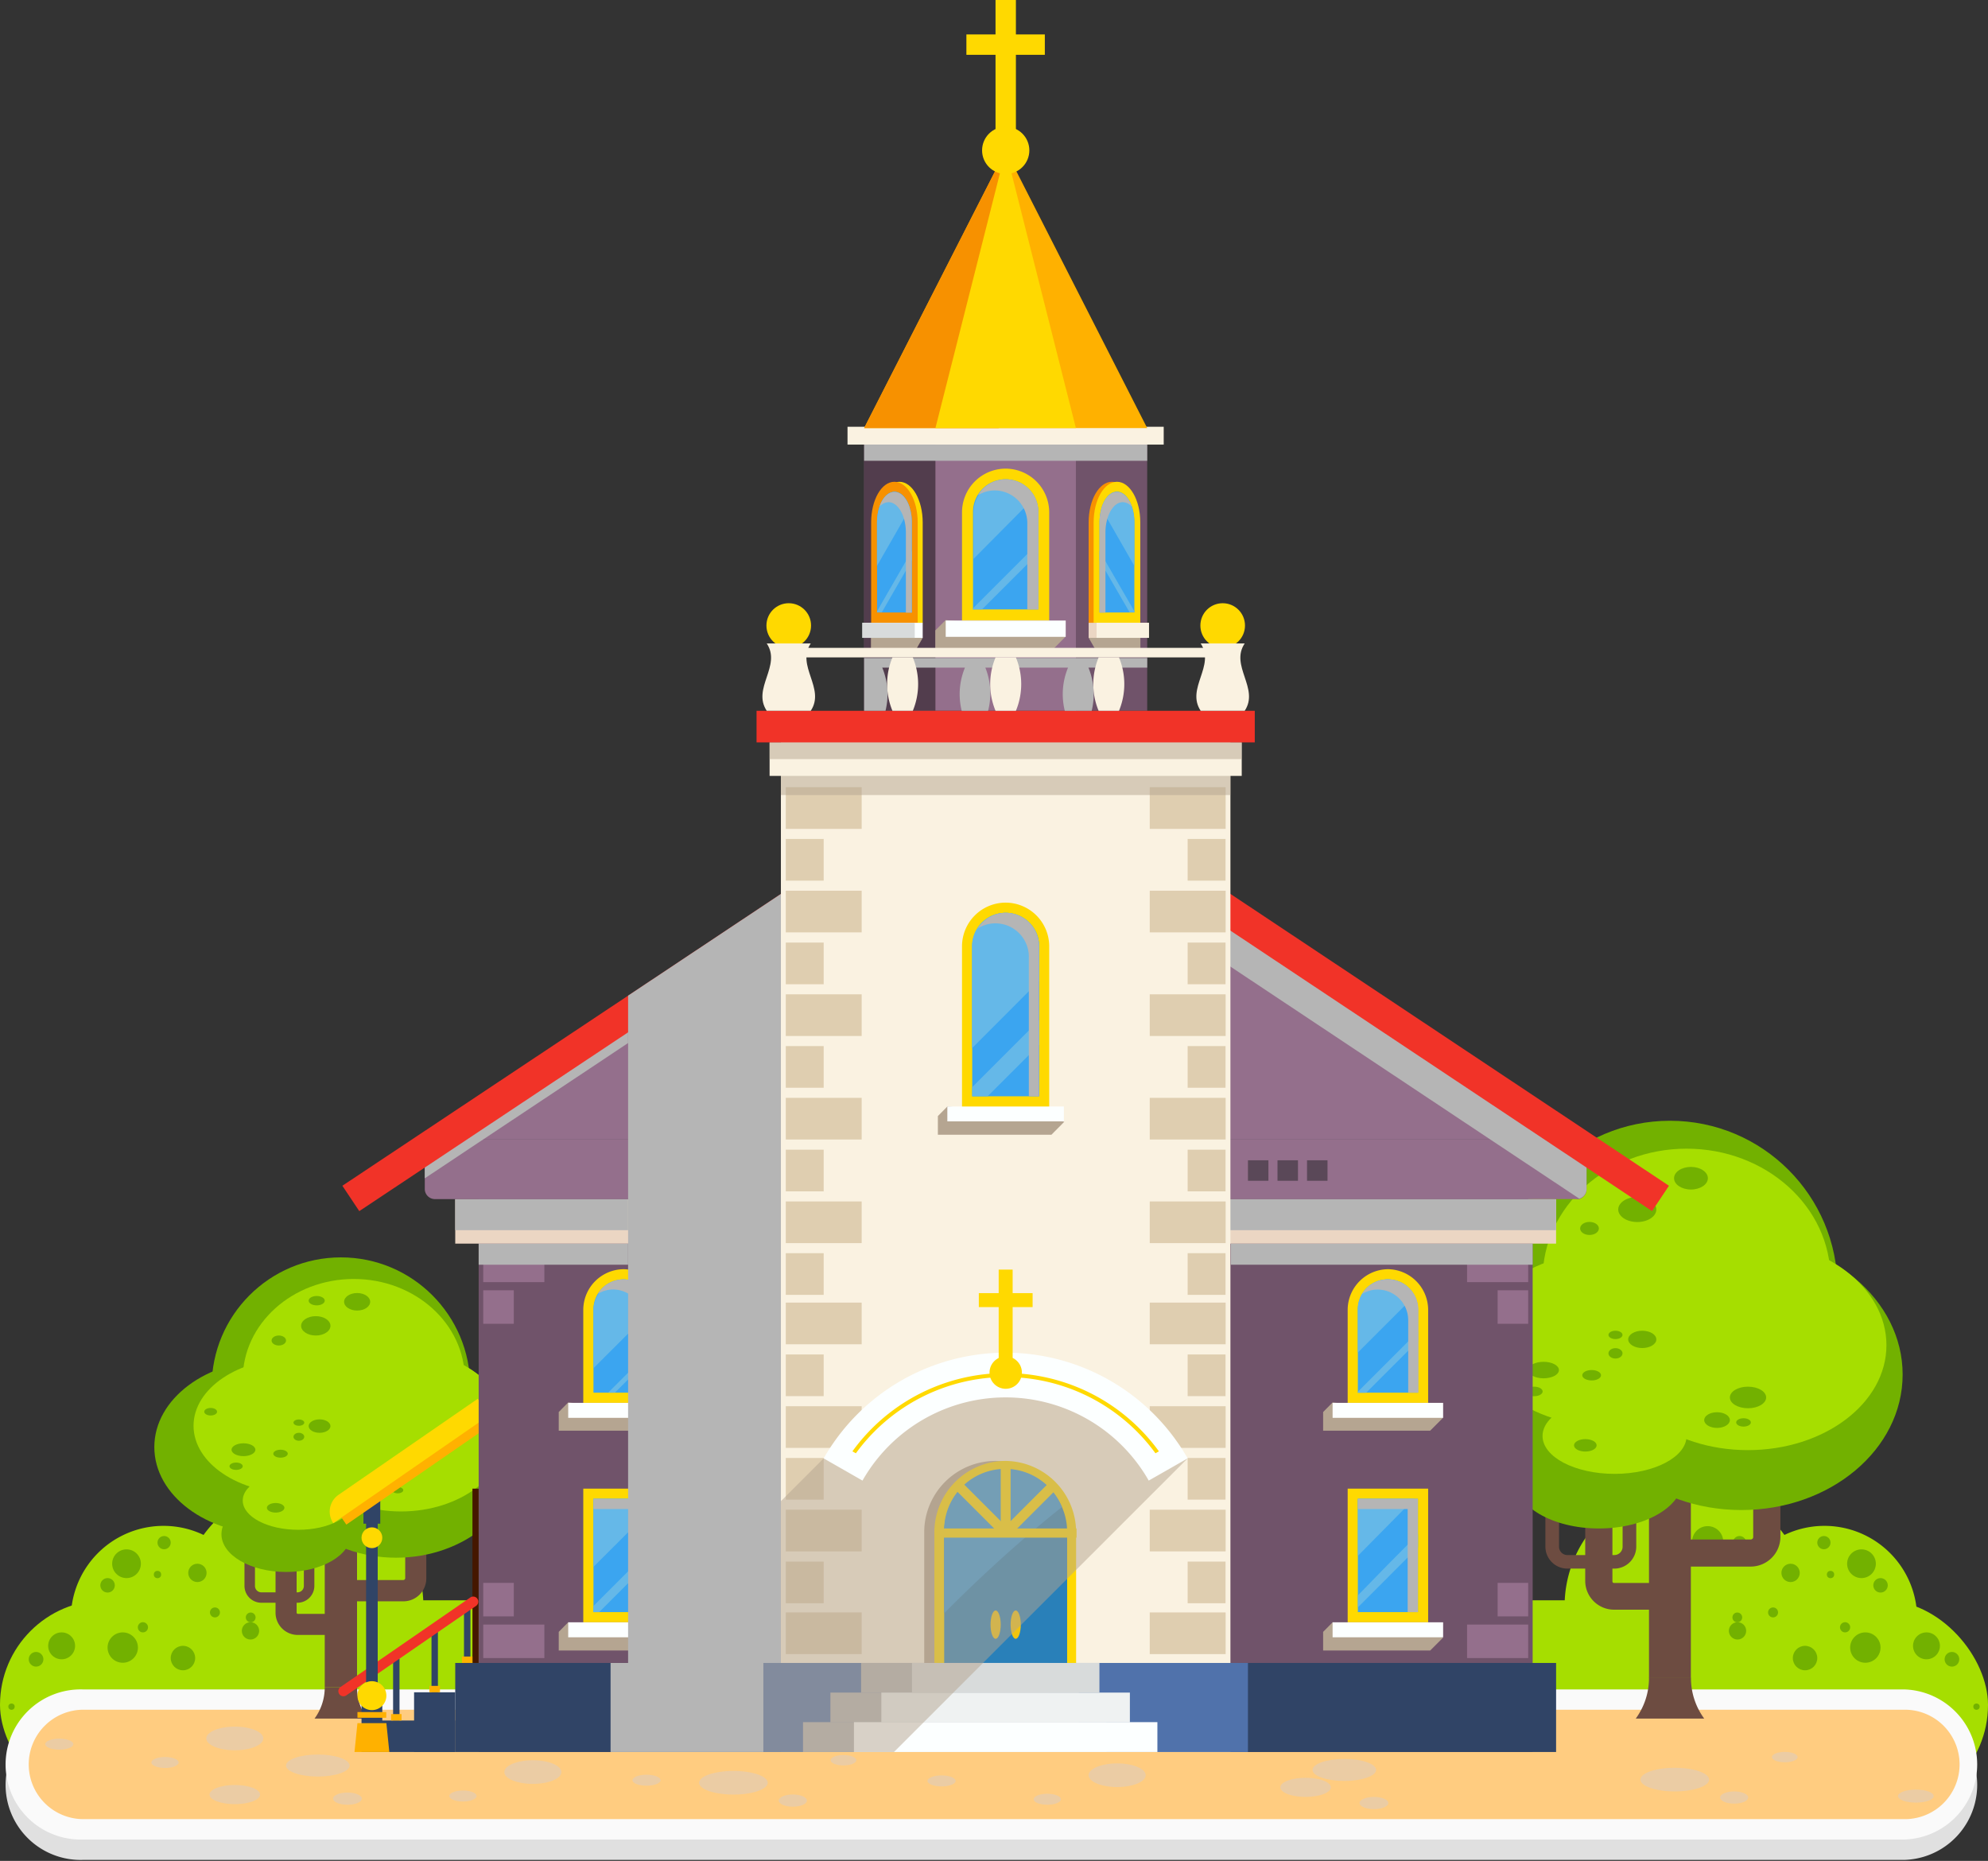 <svg xmlns="http://www.w3.org/2000/svg" viewBox="0 0 195.16 182.659"><rect x="0" y="0" width="195.16" height="182.659" fill="#333333" stroke="none"/><title>Depositphotos_119323810_02</title><g data-name="Layer 2"><g data-name="Layer 1" style="isolation:isolate"><rect y="157.08" width="195.16" height="20.53" rx="10.26" ry="10.26" fill="#a6de00"/><path d="M187 182.56a7.37 7.37 0 0 0 0-14.73H8.19a7.37 7.37 0 1 0 0 14.73z" fill="#e0e0e0"/><path d="M187 180.56a7.37 7.37 0 0 0 0-14.73H8.19a7.37 7.37 0 1 0 0 14.73z" fill="#fafafa"/><path d="M8.19 178.56H187a5.37 5.37 0 0 0 5.37-5.37 5.37 5.37 0 0 0-5.37-5.37H8.19a5.37 5.37 0 0 0-5.37 5.37 5.37 5.37 0 0 0 5.37 5.37z" fill="#ffcc80"/><g opacity=".5" fill="#d7ccc8"><ellipse cx="131.97" cy="173.73" rx="3.12" ry="1.08" style="mix-blend-mode:multiply"/><ellipse cx="128.17" cy="175.44" rx="2.48" ry=".94" style="mix-blend-mode:multiply"/><ellipse cx="134.88" cy="176.98" rx="1.41" ry=".6" style="mix-blend-mode:multiply"/><ellipse cx="31.2" cy="173.3" rx="3.12" ry="1.08" style="mix-blend-mode:multiply"/><ellipse cx="23.05" cy="176.15" rx="2.48" ry=".94" style="mix-blend-mode:multiply"/><ellipse cx="34.11" cy="176.55" rx="1.41" ry=".6" style="mix-blend-mode:multiply"/><ellipse cx="109.67" cy="174.25" rx="2.8" ry="1.16" style="mix-blend-mode:multiply"/><ellipse cx="102.81" cy="176.61" rx="1.34" ry=".54" style="mix-blend-mode:multiply"/><ellipse cx="52.31" cy="173.94" rx="2.8" ry="1.16" style="mix-blend-mode:multiply"/><ellipse cx="45.45" cy="176.29" rx="1.34" ry=".54" style="mix-blend-mode:multiply"/><ellipse cx="92.43" cy="174.81" rx="1.38" ry=".54" style="mix-blend-mode:multiply"/><ellipse cx="63.47" cy="174.74" rx="1.38" ry=".54" style="mix-blend-mode:multiply"/><ellipse cx="23.05" cy="170.64" rx="2.8" ry="1.16" style="mix-blend-mode:multiply"/><ellipse cx="16.2" cy="173" rx="1.34" ry=".54" style="mix-blend-mode:multiply"/><ellipse cx="5.82" cy="171.2" rx="1.38" ry=".54" style="mix-blend-mode:multiply"/><ellipse cx="164.41" cy="174.68" rx="3.37" ry="1.16" style="mix-blend-mode:multiply"/><ellipse cx="170.24" cy="176.44" rx="1.38" ry=".6" style="mix-blend-mode:multiply"/><ellipse cx="175.21" cy="172.47" rx="1.26" ry=".51" style="mix-blend-mode:multiply"/><ellipse cx="72" cy="174.99" rx="3.37" ry="1.16" style="mix-blend-mode:multiply"/><ellipse cx="77.83" cy="176.74" rx="1.38" ry=".6" style="mix-blend-mode:multiply"/><ellipse cx="82.8" cy="172.78" rx="1.26" ry=".51" style="mix-blend-mode:multiply"/><ellipse cx="188.08" cy="176.3" rx="1.75" ry=".64" style="mix-blend-mode:multiply"/></g><path d="M170.91 162.83a9.1 9.1 0 1 1 16.39 0z" fill="#a6de00"/><path d="M154.78 162.83a11.92 11.92 0 1 1 21.47 0z" fill="#a6de00"/><circle cx="191.62" cy="162.87" r=".72" fill="#72b100"/><circle cx="189.12" cy="161.55" r="1.32" fill="#72b100"/><circle cx="184.61" cy="155.61" r=".71" fill="#72b100"/><circle cx="182.74" cy="153.49" r="1.41" fill="#72b100"/><circle cx="179.7" cy="154.55" r=".36" fill="#72b100"/><circle cx="179.05" cy="151.42" r=".65" fill="#72b100"/><circle cx="175.78" cy="154.39" r=".9" fill="#72b100"/><circle cx="183.12" cy="161.72" r="1.49" fill="#72b100"/><circle cx="181.13" cy="159.73" r=".5" fill="#72b100"/><circle cx="177.2" cy="162.75" r="1.2" fill="#72b100"/><circle cx="170.57" cy="160.08" r=".85" fill="#72b100"/><circle cx="170.77" cy="151.42" r=".65" fill="#72b100"/><circle cx="167.64" cy="151.33" r="1.53" fill="#72b100"/><circle cx="170.55" cy="158.76" r=".48" fill="#72b100"/><circle cx="174.06" cy="158.27" r=".49" fill="#72b100"/><circle cx="194.03" cy="167.52" r=".31" fill="#72b100"/><path d="M40.38 162.83a11.92 11.92 0 1 0-21.47 0z" fill="#a6de00"/><path d="M24.25 162.83a9.1 9.1 0 1 0-16.39 0z" fill="#a6de00"/><circle cx="3.54" cy="162.87" r=".72" fill="#72b100"/><circle cx="6.05" cy="161.55" r="1.32" fill="#72b100"/><circle cx="10.56" cy="155.61" r=".71" fill="#72b100"/><circle cx="12.42" cy="153.49" r="1.41" fill="#72b100"/><circle cx="15.46" cy="154.55" r=".36" fill="#72b100"/><circle cx="16.11" cy="151.42" r=".65" fill="#72b100"/><circle cx="19.38" cy="154.39" r=".9" fill="#72b100"/><circle cx="12.05" cy="161.72" r="1.49" fill="#72b100"/><circle cx="14.03" cy="159.73" r=".5" fill="#72b100"/><circle cx="17.96" cy="162.75" r="1.2" fill="#72b100"/><circle cx="24.59" cy="160.08" r=".85" fill="#72b100"/><circle cx="24.39" cy="151.42" r=".65" fill="#72b100"/><circle cx="27.53" cy="151.33" r="1.53" fill="#72b100"/><circle cx="24.61" cy="158.76" r=".48" fill="#72b100"/><circle cx="21.1" cy="158.27" r=".49" fill="#72b100"/><circle cx="1.13" cy="167.52" r=".31" fill="#72b100"/><path d="M30.88 168.69a5.19 5.19 0 0 0 1-3.07h3.17a5.19 5.19 0 0 0 1 3.07z" fill="#6d4c41"/><path fill="#6d4c41" d="M31.88 140.18h3.17v25.44h-3.17z"/><path d="M32.44 154.93v-8.8a2.25 2.25 0 0 1 2.25-2.25h4.91a2.25 2.25 0 0 1 2.25 2.25v8.8a2.25 2.25 0 0 1-2.25 2.25h-4.92a2.25 2.25 0 0 1-2.24-2.25zm2.25-9a.19.19 0 0 0-.18.18v8.8a.19.19 0 0 0 .18.18h4.91a.19.19 0 0 0 .18-.18v-8.8a.19.19 0 0 0-.18-.18z" fill="#6d4c41"/><path d="M27.05 158.3V148a2.18 2.18 0 0 1 2.18-2.18h3.54A2.18 2.18 0 0 1 35 148v10.3a2.18 2.18 0 0 1-2.18 2.18h-3.59a2.18 2.18 0 0 1-2.18-2.18zm2.18-10.38a.12.12 0 0 0-.11.11v10.27a.12.12 0 0 0 .11.11h3.54a.12.12 0 0 0 .11-.11V148a.12.12 0 0 0-.11-.11z" fill="#6d4c41"/><path d="M24 155.67V145.4a1.66 1.66 0 0 1 1.66-1.66h3.54a1.66 1.66 0 0 1 1.66 1.66v10.26a1.66 1.66 0 0 1-1.66 1.66h-3.5a1.66 1.66 0 0 1-1.7-1.65zm1.66-10.89a.63.63 0 0 0-.63.63v10.26a.63.63 0 0 0 .63.63h3.54a.63.63 0 0 0 .63-.63V145.4a.63.63 0 0 0-.63-.63z" fill="#6d4c41"/><circle cx="33.47" cy="136.11" r="12.69" fill="#72b100"/><ellipse cx="38.88" cy="142.64" rx="12.21" ry="10.26" fill="#72b100"/><ellipse cx="26.58" cy="142.04" rx="11.43" ry="8.56" fill="#72b100"/><ellipse cx="28.09" cy="150.59" rx="6.35" ry="3.71" fill="#72b100"/><ellipse cx="34.73" cy="135.37" rx="10.9" ry="9.83" fill="#a6de00"/><ellipse cx="39.37" cy="140.42" rx="10.49" ry="7.94" fill="#a6de00"/><ellipse cx="28.81" cy="139.95" rx="9.81" ry="6.63" fill="#a6de00"/><ellipse cx="29.28" cy="147.29" rx="5.45" ry="2.87" fill="#a6de00"/><ellipse cx="35.06" cy="127.78" rx="1.28" ry=".86" fill="#72b100"/><ellipse cx="31" cy="130.14" rx="1.44" ry=".95" fill="#72b100"/><ellipse cx="31.09" cy="127.67" rx=".79" ry=".46" fill="#72b100"/><ellipse cx="27.37" cy="131.58" rx=".71" ry=".49" fill="#72b100"/><ellipse cx="23.9" cy="142.3" rx="1.17" ry=".63" fill="#72b100"/><ellipse cx="23.18" cy="143.92" rx=".65" ry=".36" fill="#72b100"/><ellipse cx="27.06" cy="148" rx=".86" ry=".47" fill="#72b100"/><ellipse cx="20.68" cy="138.57" rx=".63" ry=".37" fill="#72b100"/><ellipse cx="37.04" cy="146.09" rx=".97" ry=".59" fill="#72b100"/><ellipse cx="39.38" cy="144.38" rx="1.37" ry=".82" fill="#72b100"/><ellipse cx="39.04" cy="146.27" rx=".55" ry=".31" fill="#72b100"/><ellipse cx="31.37" cy="139.98" rx="1.07" ry=".66" fill="#72b100"/><ellipse cx="29.34" cy="141.03" rx=".53" ry=".39" fill="#72b100"/><ellipse cx="29.34" cy="139.64" rx=".53" ry=".31" fill="#72b100"/><ellipse cx="27.54" cy="142.69" rx=".71" ry=".39" fill="#72b100"/><path d="M160.58 168.69a6.73 6.73 0 0 0 1.3-4H166a6.73 6.73 0 0 0 1.3 4z" fill="#6d4c41"/><path fill="#6d4c41" d="M161.88 131.73h4.11v32.98h-4.11z"/><path d="M162.6 150.86v-11.41a2.92 2.92 0 0 1 2.91-2.91h6.36a2.92 2.92 0 0 1 2.91 2.91v11.41a2.92 2.92 0 0 1-2.91 2.91h-6.36a2.92 2.92 0 0 1-2.91-2.91zm2.91-11.64a.24.24 0 0 0-.24.24v11.41a.24.24 0 0 0 .24.24h6.36a.24.24 0 0 0 .24-.24v-11.42a.24.24 0 0 0-.24-.24z" fill="#6d4c41"/><path d="M155.62 155.22v-13.31a2.83 2.83 0 0 1 2.82-2.82H163a2.83 2.83 0 0 1 2.82 2.82v13.31A2.83 2.83 0 0 1 163 158h-4.6a2.83 2.83 0 0 1-2.78-2.78zm2.82-13.45a.15.15 0 0 0-.15.15v13.31a.15.15 0 0 0 .15.15H163a.15.15 0 0 0 .15-.15v-13.32a.15.15 0 0 0-.15-.15z" fill="#6d4c41"/><path d="M151.71 151.81V138.5a2.16 2.16 0 0 1 2.16-2.16h4.6a2.16 2.16 0 0 1 2.16 2.16v13.31a2.16 2.16 0 0 1-2.16 2.16h-4.6a2.16 2.16 0 0 1-2.16-2.16zm2.16-14.12a.82.82 0 0 0-.82.82v13.31a.82.82 0 0 0 .82.82h4.6a.82.82 0 0 0 .82-.82V138.5a.82.82 0 0 0-.82-.82z" fill="#6d4c41"/><circle cx="163.94" cy="126.46" r="16.45" fill="#72b100"/><ellipse cx="170.95" cy="134.92" rx="15.83" ry="13.3" fill="#72b100"/><ellipse cx="155.01" cy="134.14" rx="14.81" ry="11.09" fill="#72b100"/><ellipse cx="156.96" cy="145.23" rx="8.23" ry="4.8" fill="#72b100"/><ellipse cx="165.57" cy="125.49" rx="14.13" ry="12.74" fill="#a6de00"/><ellipse cx="171.59" cy="132.04" rx="13.6" ry="10.3" fill="#a6de00"/><ellipse cx="157.9" cy="131.44" rx="12.72" ry="8.59" fill="#a6de00"/><ellipse cx="158.5" cy="140.95" rx="7.07" ry="3.72" fill="#a6de00"/><ellipse cx="166" cy="115.65" rx="1.66" ry="1.11" fill="#72b100"/><ellipse cx="160.73" cy="118.72" rx="1.87" ry="1.23" fill="#72b100"/><ellipse cx="160.86" cy="115.52" rx="1.02" ry=".59" fill="#72b100"/><ellipse cx="156.04" cy="120.58" rx=".92" ry=".64" fill="#72b100"/><ellipse cx="151.53" cy="134.48" rx="1.51" ry=".81" fill="#72b100"/><ellipse cx="150.6" cy="136.58" rx=".84" ry=".47" fill="#72b100"/><ellipse cx="155.63" cy="141.87" rx="1.11" ry=".61" fill="#72b100"/><ellipse cx="147.35" cy="129.64" rx=".82" ry=".49" fill="#72b100"/><ellipse cx="168.56" cy="139.39" rx="1.26" ry=".77" fill="#72b100"/><ellipse cx="171.6" cy="137.17" rx="1.78" ry="1.06" fill="#72b100"/><ellipse cx="171.16" cy="139.62" rx=".72" ry=".41" fill="#72b100"/><ellipse cx="161.22" cy="131.47" rx="1.38" ry=".85" fill="#72b100"/><ellipse cx="158.59" cy="132.84" rx=".69" ry=".51" fill="#72b100"/><ellipse cx="158.59" cy="131.03" rx=".69" ry=".41" fill="#72b100"/><ellipse cx="156.25" cy="134.99" rx=".92" ry=".51" fill="#72b100"/><path fill="#304466" d="M37.04 168.88h7.65v3.09h-7.65z"/><path fill="#304466" d="M40.65 166.11h4.04v5.86h-4.04z"/><path fill="#451700" d="M46.38 146.12h.61v17.11h-.61z"/><path fill="#304466" d="M45.55 157.75h.63v5.48h-.63z"/><path fill="#304466" d="M42.36 160.02h.63v6.09h-.63z"/><path fill="#ffb100" d="M42.16 165.48h1.03v.63h-1.03z"/><path fill="#304466" d="M38.59 162.79h.63v6.09h-.63z"/><path d="M33.71 166.5a.5.5 0 0 1-.28-.91l12.76-8.8a.5.5 0 0 1 .57.82L34 166.41a.5.5 0 0 1-.29.09z" fill="#f13328"/><path fill="#ffb100" d="M38.39 168.25h1.03v.63h-1.03z"/><path fill="#ffb100" d="M45.35 162.6h1.03v.63h-1.03z"/><path fill="#304466" d="M35.94 147.25h1.14v24.72h-1.14z"/><circle cx="36.51" cy="150.94" r="1.02" fill="#ffd900"/><path fill="#304466" d="M35.68 147.25h1.65v2.31h-1.65z"/><path fill="#ffb100" d="M33.432 148.826l15.315-10.573.568.823L34 149.65z"/><path d="M32.72 149.51a2 2 0 0 1 .51-2.78l13.67-9.43 1.1 1.64z" fill="#ffd900"/><path fill="#304466" d="M35.49 167.2h2.04v4.77h-2.04z"/><circle cx="36.51" cy="166.44" r="1.42" fill="#ffd900"/><path fill="#ffb100" d="M35.09 168.05h2.83v.56h-2.83z"/><path fill="#ffb100" d="M35.09 169.14h2.84l.29 2.83H34.8l.29-2.83z"/><path fill="#70536a" d="M46.99 117.7h103.47v54.27H46.99z"/><path fill="#946f8c" d="M144.02 122.56h6v3.29h-6z"/><path fill="#946f8c" d="M147.02 126.65h3v3.29h-3z"/><path fill="#946f8c" d="M144.02 159.46h6v3.29h-6z"/><path fill="#946f8c" d="M147.02 155.37h3v3.29h-3z"/><path fill="#946f8c" d="M47.44 122.56h6v3.29h-6z"/><path fill="#946f8c" d="M47.44 126.65h3v3.29h-3z"/><path fill="#946f8c" d="M47.44 159.46h6v3.29h-6z"/><path fill="#946f8c" d="M47.44 155.37h3v3.29h-3z"/><path style="mix-blend-mode:multiply" fill="#b5b5b5" d="M46.99 122.07h14.67v2.07H46.99z"/><path style="mix-blend-mode:multiply" fill="#b5b5b5" d="M120.83 122.07h29.63v2.07h-29.63z"/><path fill="#304466" d="M44.69 163.23h108.07v8.74H44.69z"/><path fill="#ebd6c3" d="M44.69 117.7h108.07v4.37H44.69z"/><path style="mix-blend-mode:multiply" fill="#b5b5b5" d="M44.69 117.7h16.97v3.05H44.69z"/><path style="mix-blend-mode:multiply" fill="#b5b5b5" d="M105.79 117.7h46.97v3.05h-46.97z"/><path d="M155.75 111.8v4.9a1 1 0 0 1-.72 1 .66.66 0 0 1-.28 0H42.7a1 1 0 0 1-1-1v-4.9z" fill="#946f8c"/><path fill="#5a4858" d="M67.13 113.89h2.01v2.01h-2.01z"/><path fill="#5a4858" d="M70.03 113.89h2.01v2.01h-2.01z"/><path fill="#5a4858" d="M72.93 113.89h2.01v2.01h-2.01z"/><path fill="#5a4858" d="M128.31 113.89h2.01v2.01h-2.01z"/><path fill="#5a4858" d="M125.41 113.89h2.01v2.01h-2.01z"/><path fill="#5a4858" d="M122.51 113.89h2.01v2.01h-2.01z"/><path fill="#946f8c" d="M41.7 111.81l57.03-37.95 57.02 37.95H41.7z"/><g style="mix-blend-mode:multiply" fill="#b5b5b5"><path d="M61.66 98.78l-1.86 1.24-17.71 11.78-.39.26v3.6l5.8-3.86 12.3-8.18 1.86-1.24v-3.6z"/><path d="M151.64 111.8l-45.85-30.51v3.61l40.44 26.9 8.8 5.85a1 1 0 0 0 .72-1v-2.17z"/></g><path fill="#f13328" d="M163.84 116.39l-1.66 2.49-56.39-37.51-7.06-4.7-37.07 24.66-26.39 17.55-1.66-2.49 28.05-18.66 37.07-24.67 7.06 4.7 58.05 38.63z"/><path fill="#ffd900" d="M57.26 146.12h7.9v13.12h-7.9z"/><path fill="#3ba5f0" d="M58.26 147.12h5.9v11.12h-5.9z"/><path fill="#65b8e8" d="M64.16 147.91v-.79h-5.9v6.68l5.9-5.89z"/><path d="M64.16 152.9v-1.16l-5.9 5.9v.6h.56z" fill="#65b8e8"/><path style="mix-blend-mode:multiply" fill="#b5b5b5" d="M58.26 147.12v1h4.9v10.12h1v-11.12h-5.9z"/><path style="mix-blend-mode:multiply" fill="#b5a591" d="M54.85 160.18l.93-.94 9.4.94 1.45.56-1.27 1.27H54.85v-1.83z"/><path fill="#fcffff" d="M55.78 159.24h10.85v1.47H55.78z"/><path d="M61.21 124.58a4 4 0 0 0-3.95 3.95v9.17h7.9v-9.17a4 4 0 0 0-3.95-3.95z" fill="#ffd900"/><path d="M58.26 136.7v-8.17a2.95 2.95 0 1 1 5.9 0v8.17z" fill="#3ba5f0"/><path d="M64.15 128.42a2.95 2.95 0 0 0-5.89.11v5.77z" fill="#65b8e8"/><path fill="#65b8e8" d="M64.16 132.91v-.67l-4.46 4.46h.66l3.8-3.79z"/><path d="M61.21 125.58a2.94 2.94 0 0 0-2.52 1.42 2.92 2.92 0 0 1 1.52-.43 3 3 0 0 1 2.95 2.95v7.17h1v-8.17a3 3 0 0 0-2.95-2.94z" style="mix-blend-mode:multiply" fill="#b5b5b5"/><path style="mix-blend-mode:multiply" fill="#b5a591" d="M54.85 138.6l.93-.94 9.4.94 1.45.56-1.27 1.27H54.85v-1.83z"/><path fill="#fcffff" d="M55.78 137.7h10.85v1.47H55.78z"/><path fill="#ffd900" d="M132.3 146.12h7.9v13.12h-7.9z"/><path fill="#3ba5f0" d="M133.3 147.12h5.9v11.12h-5.9z"/><path d="M138.83 147.12h-5.53v5.6q2.76-2.81 5.53-5.6z" fill="#65b8e8"/><path d="M139.2 151.87v-1.27q-3 3-5.9 6v1.18z" fill="#65b8e8"/><path style="mix-blend-mode:multiply" fill="#b5b5b5" d="M133.3 147.12v1h4.89v10.12h1v-11.12h-5.89z"/><path style="mix-blend-mode:multiply" fill="#b5a591" d="M129.89 160.18l.93-.94 9.4.94 1.45.56-1.27 1.27h-10.51v-1.83z"/><path style="mix-blend-mode:multiply" fill="#b5a591" d="M129.89 138.6l.93-.94 9.4.94 1.45.56-1.27 1.27h-10.51v-1.83z"/><path fill="#fcffff" d="M130.82 159.24h10.85v1.47h-10.85z"/><path d="M136.25 124.58a4 4 0 0 1 3.95 3.95v9.17h-7.9v-9.17a4 4 0 0 1 3.95-3.95z" fill="#ffd900"/><path d="M133.3 136.7v-8.17a2.95 2.95 0 1 1 5.9 0v8.17z" fill="#3ba5f0"/><path d="M138.86 127.2a2.94 2.94 0 0 0-5.57 1.33v4.24z" fill="#65b8e8"/><path d="M139.2 131.62v-.91l-5.9 5.9v.1h.81z" fill="#65b8e8"/><path d="M136.24 125.58a2.94 2.94 0 0 0-2.52 1.43 2.92 2.92 0 0 1 1.52-.43 3 3 0 0 1 3 2.95v7.17h1v-8.17a3 3 0 0 0-3-2.95z" style="mix-blend-mode:multiply" fill="#b5b5b5"/><path fill="#fcffff" d="M130.82 137.7h10.85v1.47h-10.85z"/><path style="mix-blend-mode:multiply" fill="#b5b5b5" d="M105.79 163.23V77.76l-7.06-4.7-37.07 24.67v65.5h-1.72v8.74h47.57v-8.74h-1.72z"/><path fill="#faf2e1" d="M76.66 72.86h44.13v99.11H76.66z"/><path fill="#dfceb0" d="M112.87 77.27h7.45v4.09h-7.45z"/><path fill="#dfceb0" d="M116.59 82.35h3.72v4.09h-3.72z"/><path fill="#dfceb0" d="M112.87 87.43h7.45v4.09h-7.45z"/><path fill="#dfceb0" d="M116.59 92.52h3.72v4.09h-3.72z"/><path fill="#dfceb0" d="M112.87 97.6h7.45v4.09h-7.45z"/><path fill="#dfceb0" d="M116.59 102.68h3.72v4.09h-3.72z"/><path fill="#dfceb0" d="M112.87 107.76h7.45v4.09h-7.45z"/><path fill="#dfceb0" d="M116.59 112.85h3.72v4.09h-3.72z"/><path fill="#dfceb0" d="M112.87 117.93h7.45v4.09h-7.45z"/><path fill="#dfceb0" d="M116.59 123.01h3.72v4.09h-3.72z"/><path fill="#dfceb0" d="M112.87 127.86h7.45v4.09h-7.45z"/><path fill="#dfceb0" d="M116.59 132.95h3.72v4.09h-3.72z"/><path fill="#dfceb0" d="M112.87 138.03h7.45v4.09h-7.45z"/><path fill="#dfceb0" d="M116.59 143.11h3.72v4.09h-3.72z"/><path fill="#dfceb0" d="M112.87 148.19h7.45v4.09h-7.45z"/><path fill="#dfceb0" d="M112.87 158.27h7.45v4.09h-7.45z"/><path fill="#dfceb0" d="M116.59 153.28h3.72v4.09h-3.72z"/><path fill="#dfceb0" d="M77.14 77.27h7.45v4.09h-7.45z"/><path fill="#dfceb0" d="M77.14 82.35h3.72v4.09h-3.72z"/><path fill="#dfceb0" d="M77.14 87.43h7.45v4.09h-7.45z"/><path fill="#dfceb0" d="M77.14 92.52h3.72v4.09h-3.72z"/><path fill="#dfceb0" d="M77.14 97.6h7.45v4.09h-7.45z"/><path fill="#dfceb0" d="M77.14 102.68h3.72v4.09h-3.72z"/><path fill="#dfceb0" d="M77.14 107.76h7.45v4.09h-7.45z"/><path fill="#dfceb0" d="M77.14 112.85h3.72v4.09h-3.72z"/><path fill="#dfceb0" d="M77.14 117.93h7.45v4.09h-7.45z"/><path fill="#dfceb0" d="M77.14 123.01h3.72v4.09h-3.72z"/><path fill="#dfceb0" d="M77.14 127.86h7.45v4.09h-7.45z"/><path fill="#dfceb0" d="M77.14 132.95h3.72v4.09h-3.72z"/><path fill="#dfceb0" d="M77.14 138.03h7.45v4.09h-7.45z"/><path fill="#dfceb0" d="M77.14 143.11h3.72v4.09h-3.72z"/><path fill="#dfceb0" d="M77.14 148.19h7.45v4.09h-7.45z"/><path fill="#dfceb0" d="M77.14 158.27h7.45v4.09h-7.45z"/><path fill="#dfceb0" d="M77.14 153.28h3.72v4.09h-3.72z"/><path style="mix-blend-mode:multiply" fill="#b5a591" opacity=".5" d="M76.66 72.86h44.13v5.18H76.66z"/><path fill="#faf2e1" d="M75.55 72.86h46.35v3.3H75.55z"/><path style="mix-blend-mode:multiply" fill="#b5a591" opacity=".5" d="M75.55 72.86h46.35v1.65H75.55z"/><path d="M97.73 143.4a7 7 0 0 0-7 7v12.88h13.91v-12.93a7 7 0 0 0-6.91-6.95z" style="mix-blend-mode:multiply" fill="#b5a591"/><path d="M98.73 143.4a7 7 0 0 0-7 7v12.88h13.91v-12.93a7 7 0 0 0-6.91-6.95z" fill="#ffd900"/><path d="M92.69 163.23v-12.88a6 6 0 0 1 12.07 0v12.88z" fill="#2980b9"/><path d="M103.5 148.52l.75-.59a6 6 0 0 0-11.56 2.42v8c3.45-3.48 7.07-6.78 10.81-9.83z" fill="#3498db"/><path fill="#ffd900" d="M91.77 150.03h13.91v.9H91.77z"/><path fill="#ffd900" d="M98.24 143.71h.97v6.77h-.97z"/><path fill="#ffd900" d="M93.595 146.032l.685-.686 4.788 4.787-.686.686z"/><path fill="#ffd900" d="M98.382 150.136l4.787-4.787.686.686-4.788 4.787z"/><ellipse cx="97.74" cy="159.47" rx=".5" ry="1.39" fill="#f1c40f"/><ellipse cx="99.71" cy="159.47" rx=".5" ry="1.39" fill="#f1c40f"/><path fill="#5072ab" d="M74.94 163.23h47.57v8.74H74.94z"/><path fill="#70536a" d="M84.83 43.64h27.79v26.13H84.83z"/><path fill="#523d4d" d="M84.83 43.64h17.09v26.13H84.83z"/><path fill="#faf2e1" d="M83.2 41.89h31.04v1.75H83.2z"/><path fill="#946f8c" d="M91.83 43.64h13.79v26.12H91.83z"/><path style="mix-blend-mode:multiply" fill="#b5b5b5" d="M84.83 43.64h27.79v1.59H84.83z"/><path style="mix-blend-mode:multiply" fill="#b5a591" d="M91.82 61.88l1.02-1.02 10.2 1.02 1.57.61-1.37 1.38H91.82v-1.99z"/><path d="M98.73 46a4.29 4.29 0 0 1 4.27 4.25v10.66h-8.56V50.25A4.29 4.29 0 0 1 98.73 46z" fill="#ffd900"/><path d="M95.52 59.82v-9.57a3.2 3.2 0 1 1 6.41 0v9.57z" fill="#3ba5f0"/><path d="M101.57 48.81a3.19 3.19 0 0 0-6 1.45v4.6z" fill="#65b8e8"/><path d="M101.93 54.3v-1l-6.41 6.41v.11h.88z" fill="#65b8e8"/><path d="M98.73 47.05A3.19 3.19 0 0 0 96 48.61a3.17 3.17 0 0 1 1.65-.47 3.21 3.21 0 0 1 3.2 3.2v8.48h1.09v-9.57a3.21 3.21 0 0 0-3.21-3.2z" style="mix-blend-mode:multiply" fill="#b5b5b5"/><path fill="#fcffff" d="M92.84 60.91h11.78v1.6H92.84z"/><path style="mix-blend-mode:multiply" fill="#b5a591" d="M90.59 62.6l-.73 1.27H85.5V61.2l4.25.83.84.57z"/><path d="M88.29 47.29c1.26 0 2.29 1.78 2.29 4v9.87H86v-9.9c0-2.19 1-3.97 2.29-3.97z" fill="#ffd900"/><path d="M87.8 47.29c1.26 0 2.29 1.78 2.29 4v9.87h-4.57v-9.9c0-2.19 1.02-3.97 2.28-3.97z" fill="#f79100"/><path d="M86.1 60.12v-8.86c0-1.64.77-3 1.71-3s1.71 1.33 1.71 3v8.86z" fill="#3ba5f0"/><path d="M89.32 49.92c-.28-1-.85-1.63-1.52-1.63-.94 0-1.71 1.33-1.71 3v4.26z" fill="#65b8e8"/><path d="M89.51 55v-.92L86.1 60v.1h.47z" fill="#65b8e8"/><path d="M87.8 48.29c-.62 0-1.16.58-1.46 1.44a1.23 1.23 0 0 1 .88-.44c.94 0 1.71 1.33 1.71 3v7.85h.58v-8.88c0-1.64-.76-2.97-1.71-2.97z" style="mix-blend-mode:multiply" fill="#b5b5b5"/><path fill="#fcffff" d="M84.66 61.13h5.92v1.48h-5.92z"/><path fill="#d8dbdb" d="M84.66 61.13h5.14v1.48h-5.14z"/><path style="mix-blend-mode:multiply" fill="#b5a591" d="M106.87 62.6l.73 1.27h4.35V61.2l-4.24.83-.84.57z"/><path d="M109.16 47.29c-1.26 0-2.29 1.78-2.29 4v9.87h4.58v-9.9c0-2.19-1.03-3.97-2.29-3.97z" fill="#f79100"/><path d="M109.65 47.29c-1.26 0-2.29 1.78-2.29 4v9.87h4.58v-9.9c0-2.19-1.03-3.97-2.29-3.97z" fill="#ffd900"/><path d="M111.36 60.12v-8.86c0-1.64-.77-3-1.71-3s-1.71 1.33-1.71 3v8.86z" fill="#3ba5f0"/><path d="M108.13 49.92c.28-1 .85-1.63 1.52-1.63.94 0 1.71 1.33 1.71 3v4.26z" fill="#65b8e8"/><path d="M107.94 55v-.92l3.42 5.92v.1h-.47z" fill="#65b8e8"/><path d="M109.65 48.29c.62 0 1.16.58 1.46 1.44a1.23 1.23 0 0 0-.88-.44c-.94 0-1.71 1.33-1.71 3v7.85h-.58v-8.88c0-1.64.77-2.97 1.71-2.97z" style="mix-blend-mode:multiply" fill="#b5b5b5"/><path fill="#ebd6c3" d="M106.87 61.13h5.92v1.48h-5.92z"/><path fill="#faf2e1" d="M107.65 61.13h5.14v1.48h-5.14z"/><path fill="#f13328" d="M74.27 69.77h48.91v3.1H74.27z"/><path d="M112.62 65.53h-5.77a6.85 6.85 0 0 1 .32 4.24h-2.64a6.78 6.78 0 0 1 .32-4.24h-8.12a6.85 6.85 0 0 1 .27 4.24h-2.59a6.78 6.78 0 0 1 .32-4.24h-8.12a6.85 6.85 0 0 1 .32 4.24h-2.1v-5.18h27.79z" style="mix-blend-mode:multiply" fill="#b5b5b5"/><path fill="#faf2e1" d="M77.98 63.59h40.83v.94H77.98z"/><circle cx="77.43" cy="61.4" r="2.19" fill="#ffd900"/><path d="M79.59 69.77h-4.32c-1.47-2.2 1.47-4.41 0-6.61h4.32c-1.47 2.2 1.47 4.4 0 6.61z" fill="#faf2e1"/><circle cx="120.03" cy="61.4" r="2.19" fill="#ffd900"/><path d="M117.87 69.77h4.32c1.47-2.2-1.47-4.41 0-6.61h-4.32c1.47 2.2-1.47 4.4 0 6.61z" fill="#faf2e1"/><path d="M89.61 64.53h-2a6.84 6.84 0 0 0 0 5.24h2a6.84 6.84 0 0 0 0-5.24z" fill="#faf2e1"/><path d="M107.85 64.53h2a6.84 6.84 0 0 1 0 5.24h-2a6.84 6.84 0 0 1 0-5.24z" fill="#faf2e1"/><path d="M99.73 64.53h-2a6.84 6.84 0 0 0 0 5.24h2a6.84 6.84 0 0 0 0-5.24z" fill="#faf2e1"/><path fill="#ffb100" d="M84.83 42.02l13.9-27.26 13.89 27.26H84.83z"/><path fill="#f79100" d="M84.83 42.02l13.9-27.26-.69 27.26H84.83z"/><path fill="#ffd900" d="M91.83 42.02l6.9-27.26 6.89 27.26H91.83z"/><path fill="#ffd900" d="M97.73 0h2v13.5h-2z"/><path fill="#ffd900" d="M94.87 3.38h7.7v2h-7.7z"/><circle cx="98.73" cy="14.76" r="2.32" fill="#ffd900"/><path style="mix-blend-mode:multiply" fill="#b5b5b5" d="M78.83 169.04h29.79v2.93H78.83z"/><path style="mix-blend-mode:multiply" fill="#b5b5b5" d="M81.52 166.14h24.4v2.93h-24.4z"/><path style="mix-blend-mode:multiply" fill="#b5b5b5" d="M84.53 163.23h18.4v2.93h-18.4z"/><path fill="#fcffff" d="M83.83 169.04h29.79v2.93H83.83z"/><path fill="#eff2f2" d="M86.52 166.14h24.4v2.93h-24.4z"/><path fill="#d8dbdb" d="M89.53 163.23h18.4v2.93h-18.4z"/><path style="mix-blend-mode:multiply" fill="#b5a591" d="M92.07 109.55l.93-.94 9.4.94 2.08.56-1.26 1.27H92.07v-1.83z"/><path fill="#fcffff" d="M93 108.61h11.44v1.46H93z"/><path d="M103 108.61h-8.56V92.89a4.29 4.29 0 0 1 4.29-4.29 4.29 4.29 0 0 1 4.27 4.29z" fill="#ffd900"/><path d="M95.44 107.61V92.89a3.29 3.29 0 0 1 6.58 0v14.72z" fill="#3ba5f0"/><path fill="#65b8e8" d="M102.02 102.55v-2.42l-6.58 6.58v.9h1.51l5.07-5.06z"/><path d="M102 96.3v-3.41a3.29 3.29 0 0 0-6.58 0v10z" fill="#65b8e8"/><path d="M98.73 89.6A3.28 3.28 0 0 0 96 91.12a3.28 3.28 0 0 1 5 2.77v13.72h1V92.89a3.29 3.29 0 0 0-3.27-3.29z" style="mix-blend-mode:multiply" fill="#b5b5b5"/><path style="mix-blend-mode:multiply" fill="#b5a591" opacity=".5" d="M116.59 143.15L96.5 163.23l-8.74 8.74H74.94v-8.74h1.72v-15.88l4.2-4.2 11.57-7.03 13.5-.42 10.66 7.45z"/><path d="M116.59 143.15a20.57 20.57 0 0 0-35.73 0l3.81 2.18a16.17 16.17 0 0 1 28.1 0z" fill="#fcffff"/><path d="M113.43 142.65a18.19 18.19 0 0 0-29.41 0l-.34-.19a18.57 18.57 0 0 1 30.09 0z" fill="#ffd900"/><path fill="#ffd900" d="M98.04 124.62h1.37v9.25h-1.37z"/><path fill="#ffd900" d="M96.09 126.93h5.28v1.37h-5.28z"/><circle cx="98.73" cy="134.73" r="1.59" fill="#ffd900"/></g></g></svg>
